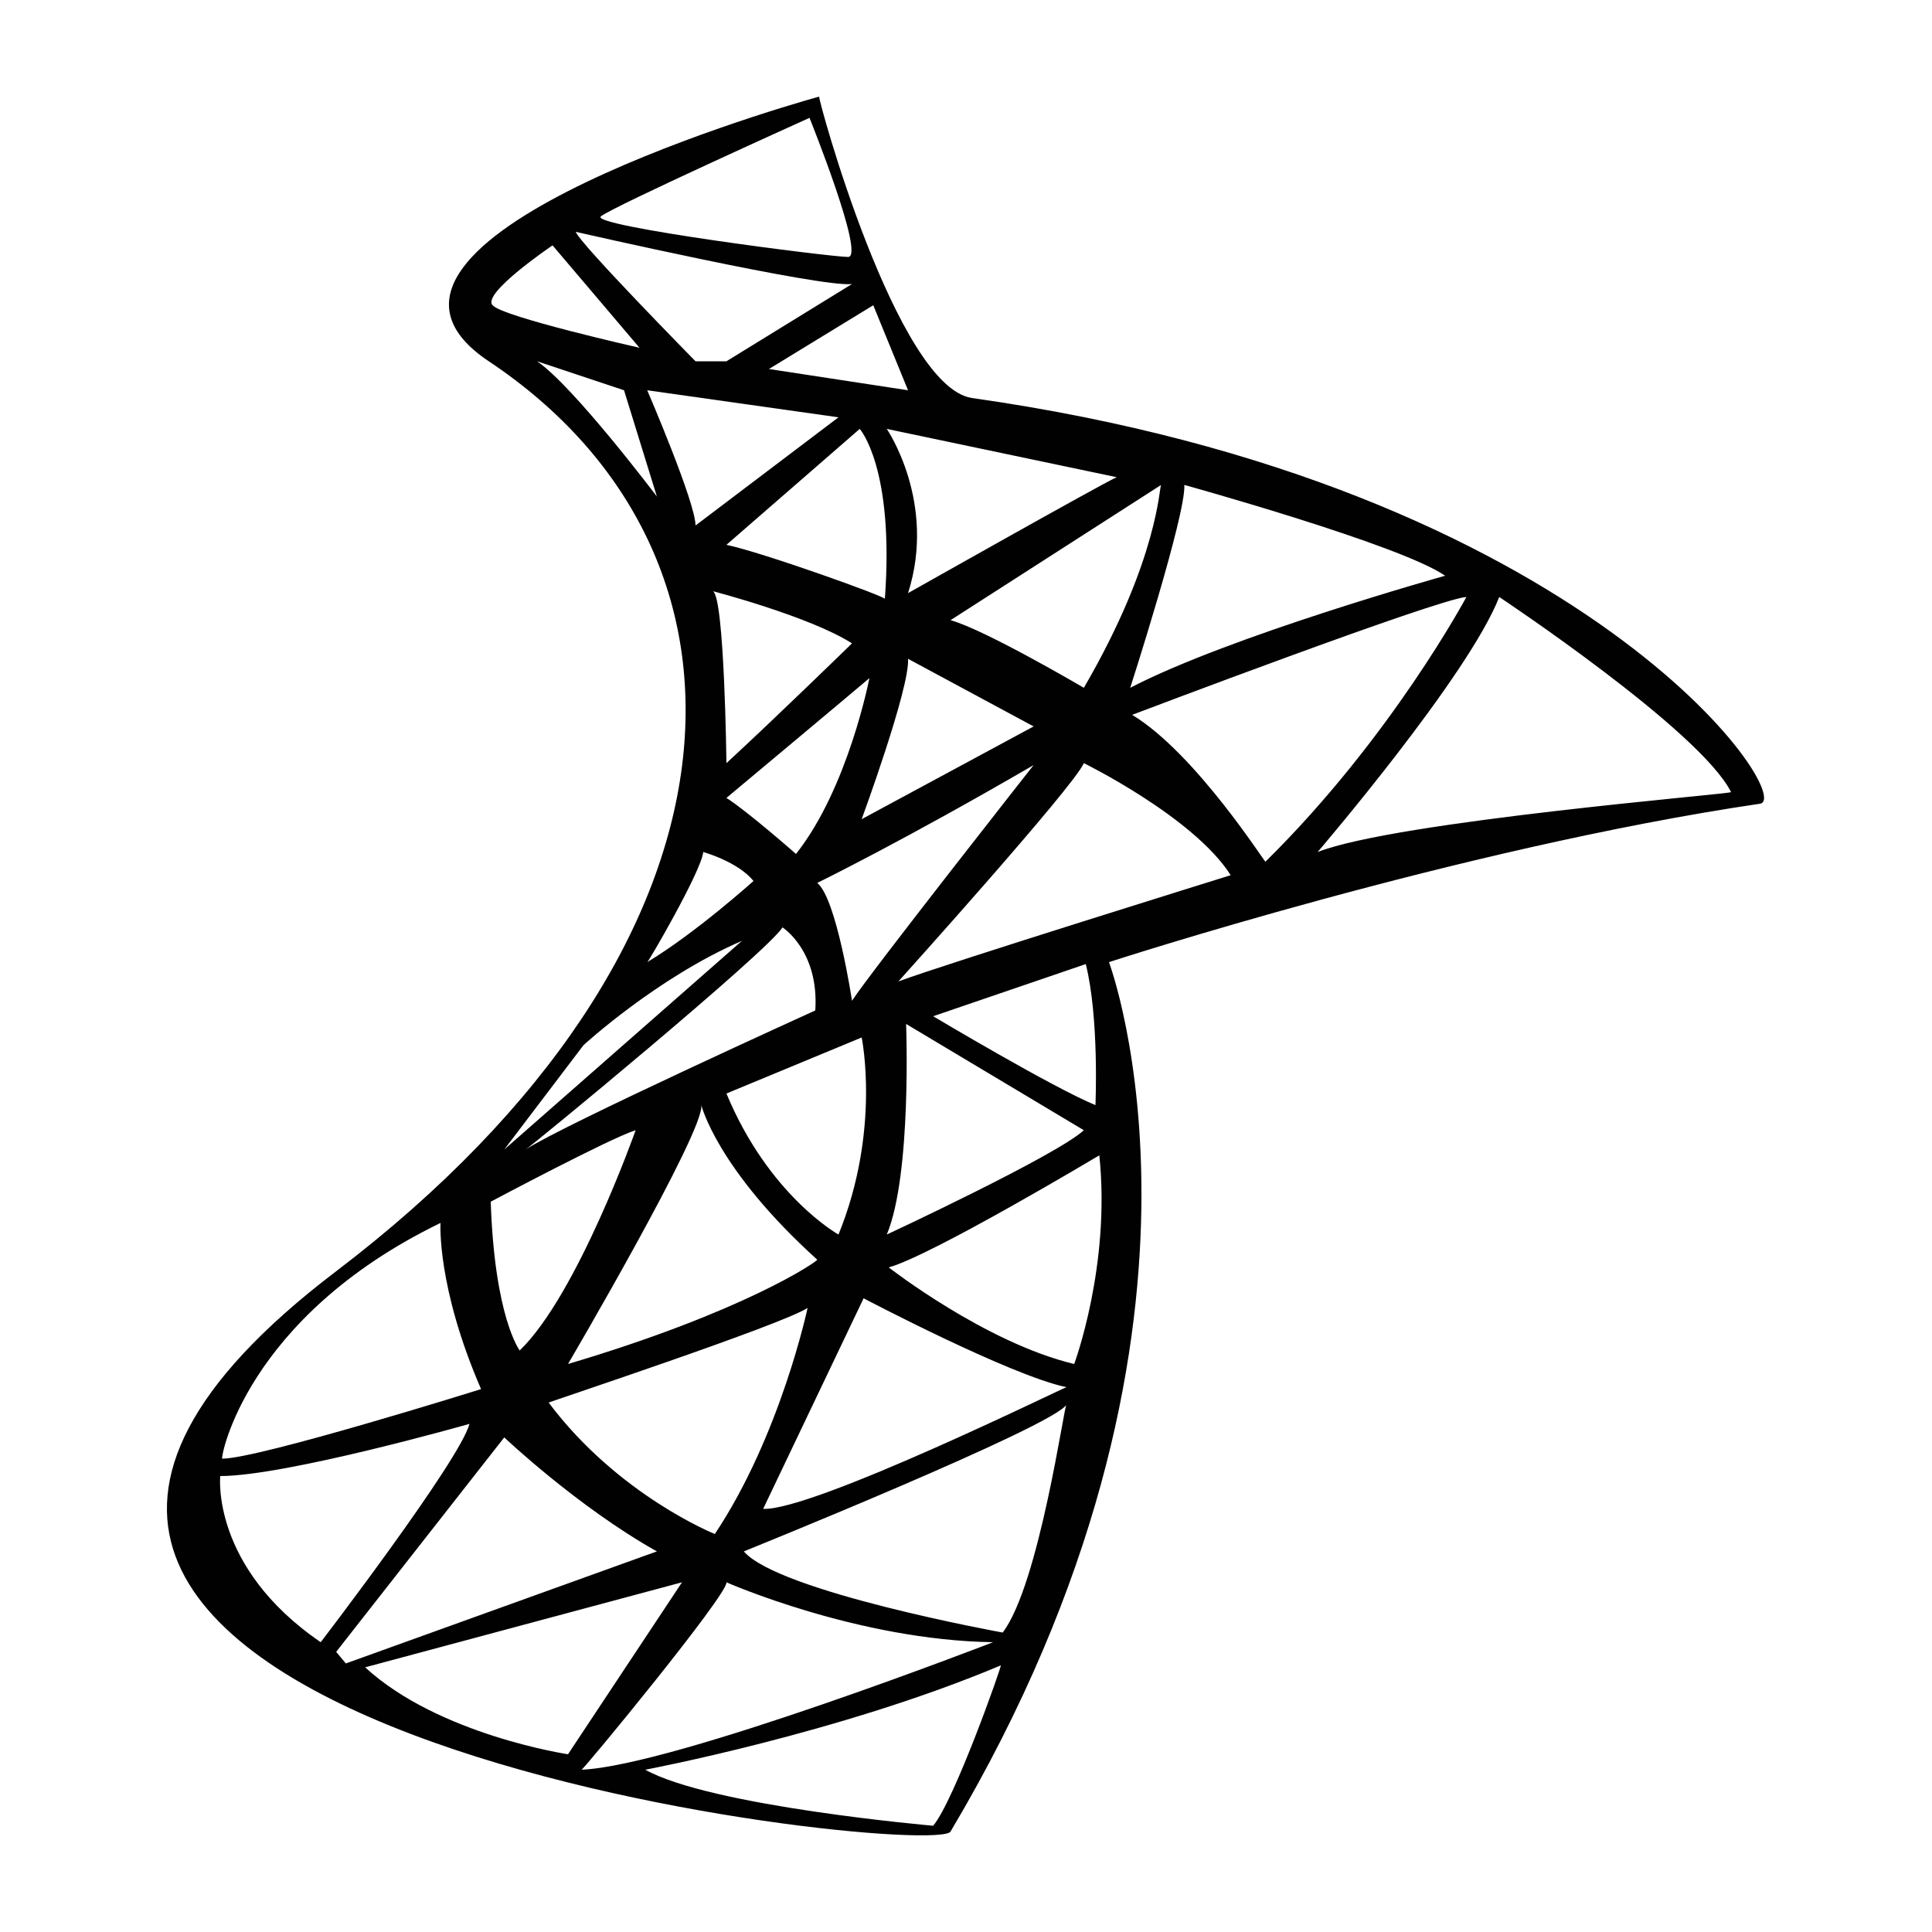 <?xml version="1.0" encoding="utf-8"?>
<!-- Generator: Adobe Illustrator 18.0.0, SVG Export Plug-In . SVG Version: 6.00 Build 0)  -->
<!DOCTYPE svg PUBLIC "-//W3C//DTD SVG 1.1//EN" "http://www.w3.org/Graphics/SVG/1.1/DTD/svg11.dtd">
<svg version="1.1" xmlns="http://www.w3.org/2000/svg" xmlns:xlink="http://www.w3.org/1999/xlink" x="0px" y="0px"
	 viewBox="70 290 100 100" enable-background="new 70 290 100 100" xml:space="preserve">
<g id="beer">
</g>
<g id="graphics">
</g>
<g id="photography">
</g>
<g id="github_1_">
</g>
<g id="linkedin_1_">
</g>
<g id="illustrator">
</g>
<g id="photoshop">
</g>
<g id="umbraco_1_">
</g>
<g id="mssql_1_">
	<g id="mssql">
		<path fill="#010101" d="M120.3,310.6c-3.9-0.6-8-15.6-7.9-15.6c-2.9,0.8-26.1,7.7-17.1,13.7c15,10,14.3,30.2-7.9,47.1
			c-31.2,23.7,30.9,30.5,31.8,29c15.4-25.9,8.2-45,8.2-45s18.1-5.9,33.7-8.2C163,331.3,152.1,315.1,120.3,310.6L120.3,310.6
			L120.3,310.6z M144.8,319.8c0,0-11.1,3.1-16.3,5.8c0,0,2.9-9,2.8-10.5C131.3,315.1,142.5,318.2,144.8,319.8L144.8,319.8
			L144.8,319.8z M126.1,325.6c0,0-5.1-3-6.9-3.5l10.9-7C130,315.1,130,318.9,126.1,325.6L126.1,325.6L126.1,325.6z M116.9,343
			l9.2,5.5c-1.4,1.3-10.2,5.4-10.2,5.4C117.2,350.8,116.9,343,116.9,343L116.9,343L116.9,343z M118.3,342.6l7.9-2.7
			c0.7,2.8,0.5,7.3,0.5,7.3C124.5,346.3,118.3,342.6,118.3,342.6L118.3,342.6L118.3,342.6z M99.4,360.6c0,0,7.1-12.1,6.9-13.4
			c0,0,0.8,3.3,6,8C112.3,355.3,108.5,357.9,99.4,360.6L99.4,360.6L99.4,360.6z M111.8,357.7c0,0-1.4,6.6-4.8,11.7c0,0-5-2-8.6-6.8
			C98.3,362.6,110.4,358.6,111.8,357.7L111.8,357.7L111.8,357.7z M114.1,323.3c0,0-4,3.9-6.5,6.2c0,0-0.1-8.6-0.7-8.9
			C106.9,320.6,111.9,321.9,114.1,323.3L114.1,323.3z M107.6,318.2l6.9-6c0,0,1.8,2,1.3,8.8C115.9,320.9,109.5,318.6,107.6,318.2
			L107.6,318.2L107.6,318.2z M115,325.1c0,0-1.1,5.7-3.8,9.1c0,0-2.5-2.2-3.6-2.9C107.6,331.3,114.3,325.7,115,325.1L115,325.1
			L115,325.1z M110.5,338c0,0,1.9,1.2,1.7,4.3c0,0-13,5.9-15,7.2C97.3,349.5,109.8,339.2,110.5,338L110.5,338L110.5,338z
			 M107.6,346.6l7-2.9c0,0,1,4.8-1.2,10.2C113.4,353.9,109.8,351.9,107.6,346.6L107.6,346.6L107.6,346.6z M114.1,341.8
			c0,0-0.8-5.3-1.8-6.1c0,0,4.5-2.2,11.2-6.1C123.5,329.6,115,340.4,114.1,341.8L114.1,341.8z M114.6,332.4c0,0,2.5-6.8,2.4-8.3
			l6.5,3.5L114.6,332.4z M127.8,314.7c-0.7,0.3-10.8,6-10.8,6c1.5-4.7-1.1-8.5-1.1-8.5L127.8,314.7L127.8,314.7z M117,310.2
			l-7.2-1.1l5.4-3.3L117,310.2z M101.1,301.2c0.6-0.5,10.8-5.1,10.8-5.1s2.9,7.2,2,7.2S100.5,301.7,101.1,301.2L101.1,301.2
			L101.1,301.2z M114.1,304.7l-6.5,4H106c0,0-6-6.1-6.2-6.7C99.8,302,112.5,304.9,114.1,304.7L114.1,304.7L114.1,304.7z M98.6,302.7
			l4.5,5.3c0,0-7.1-1.6-7.6-2.2C94.9,305.2,98.6,302.7,98.6,302.7L98.6,302.7z M97.8,308.7l4.5,1.5l1.7,5.5
			C104,315.7,99.7,310,97.8,308.7L97.8,308.7L97.8,308.7z M103.5,310.2l9.9,1.4l-7.4,5.6C106,316,103.5,310.2,103.5,310.2
			L103.5,310.2L103.5,310.2z M106.4,334.1c0,0,1.8,0.5,2.6,1.5c0,0-3,2.7-5.5,4.2C103.5,339.9,106.3,335.1,106.4,334.1L106.4,334.1
			L106.4,334.1z M100.2,344.1c0,0,3.8-3.5,8.2-5.4l-12.3,10.8L100.2,344.1L100.2,344.1z M102.9,348.5c0,0-3,8.5-6,11.4
			c0,0-1.3-1.7-1.5-7.7C95.4,352.2,101.6,348.9,102.9,348.5L102.9,348.5L102.9,348.5z M92.8,353.3c0,0-0.2,3.3,2.1,8.6
			c0,0-11.5,3.6-13.4,3.6C81.4,365.5,82.7,358.2,92.8,353.3L92.8,353.3z M81.4,366.4c3.4,0,12.9-2.7,12.9-2.7
			c-0.5,1.9-7.7,11.3-7.7,11.3C80.9,371.1,81.4,366.4,81.4,366.4L81.4,366.4L81.4,366.4z M87.4,375.5l8.7-11.1c0,0,3.8,3.6,7.9,5.9
			l-16.1,5.8L87.4,375.5L87.4,375.5z M88.9,376.3l16.4-4.4l-5.9,8.9C99.4,380.8,92.7,379.8,88.9,376.3L88.9,376.3L88.9,376.3z
			 M107.6,371.9c0,0,6.8,3,13.8,3.1c0,0-16.5,6.4-21.3,6.6C100.2,381.6,107.7,372.5,107.6,371.9L107.6,371.9L107.6,371.9z
			 M118.3,384.5c0,0-11.5-1-14.9-2.9c0,0,10.1-1.9,18.4-5.4C121.9,376.1,119.4,383.2,118.3,384.5L118.3,384.5L118.3,384.5z
			 M121.9,374.5c0,0-11.6-2.1-13.4-4.2c0,0,16.1-6.5,16.7-7.6C125.1,362.6,123.8,372,121.9,374.5L121.9,374.5L121.9,374.5z
			 M109.5,368.1l5.2-10.9c0,0,7.6,4,10.5,4.6C125.1,361.8,112.1,368.2,109.5,368.1L109.5,368.1L109.5,368.1z M125.6,360.6
			c-4.6-1.1-9.6-5-9.6-5c2.2-0.6,10.9-5.8,10.9-5.8C127.5,355.5,125.6,360.6,125.6,360.6L125.6,360.6z M116.5,340.8
			c0,0,9.1-10.1,9.6-11.3c0,0,5.7,2.8,7.6,5.8C133.7,335.3,118.9,339.9,116.5,340.8L116.5,340.8z M128.6,327c0,0,15.8-6,17.3-6.1
			c0,0-3.9,7.3-10.4,13.7C135.5,334.7,131.9,329,128.6,327L128.6,327L128.6,327z M138.2,334.1c0,0,7.8-9.1,9.4-13.2
			c0,0,10.4,6.9,12,10.1C159.6,331.1,142.3,332.5,138.2,334.1L138.2,334.1L138.2,334.1z"/>
	</g>
</g>
<g id="dotnet_1_">
</g>
<g id="webpack_1_">
</g>
<g id="gulp_1_">
</g>
<g id="nodejs_1_">
</g>
<g id="js_1_">
</g>
<g id="css3">
</g>
<g id="html5_1_">
</g>
</svg>
